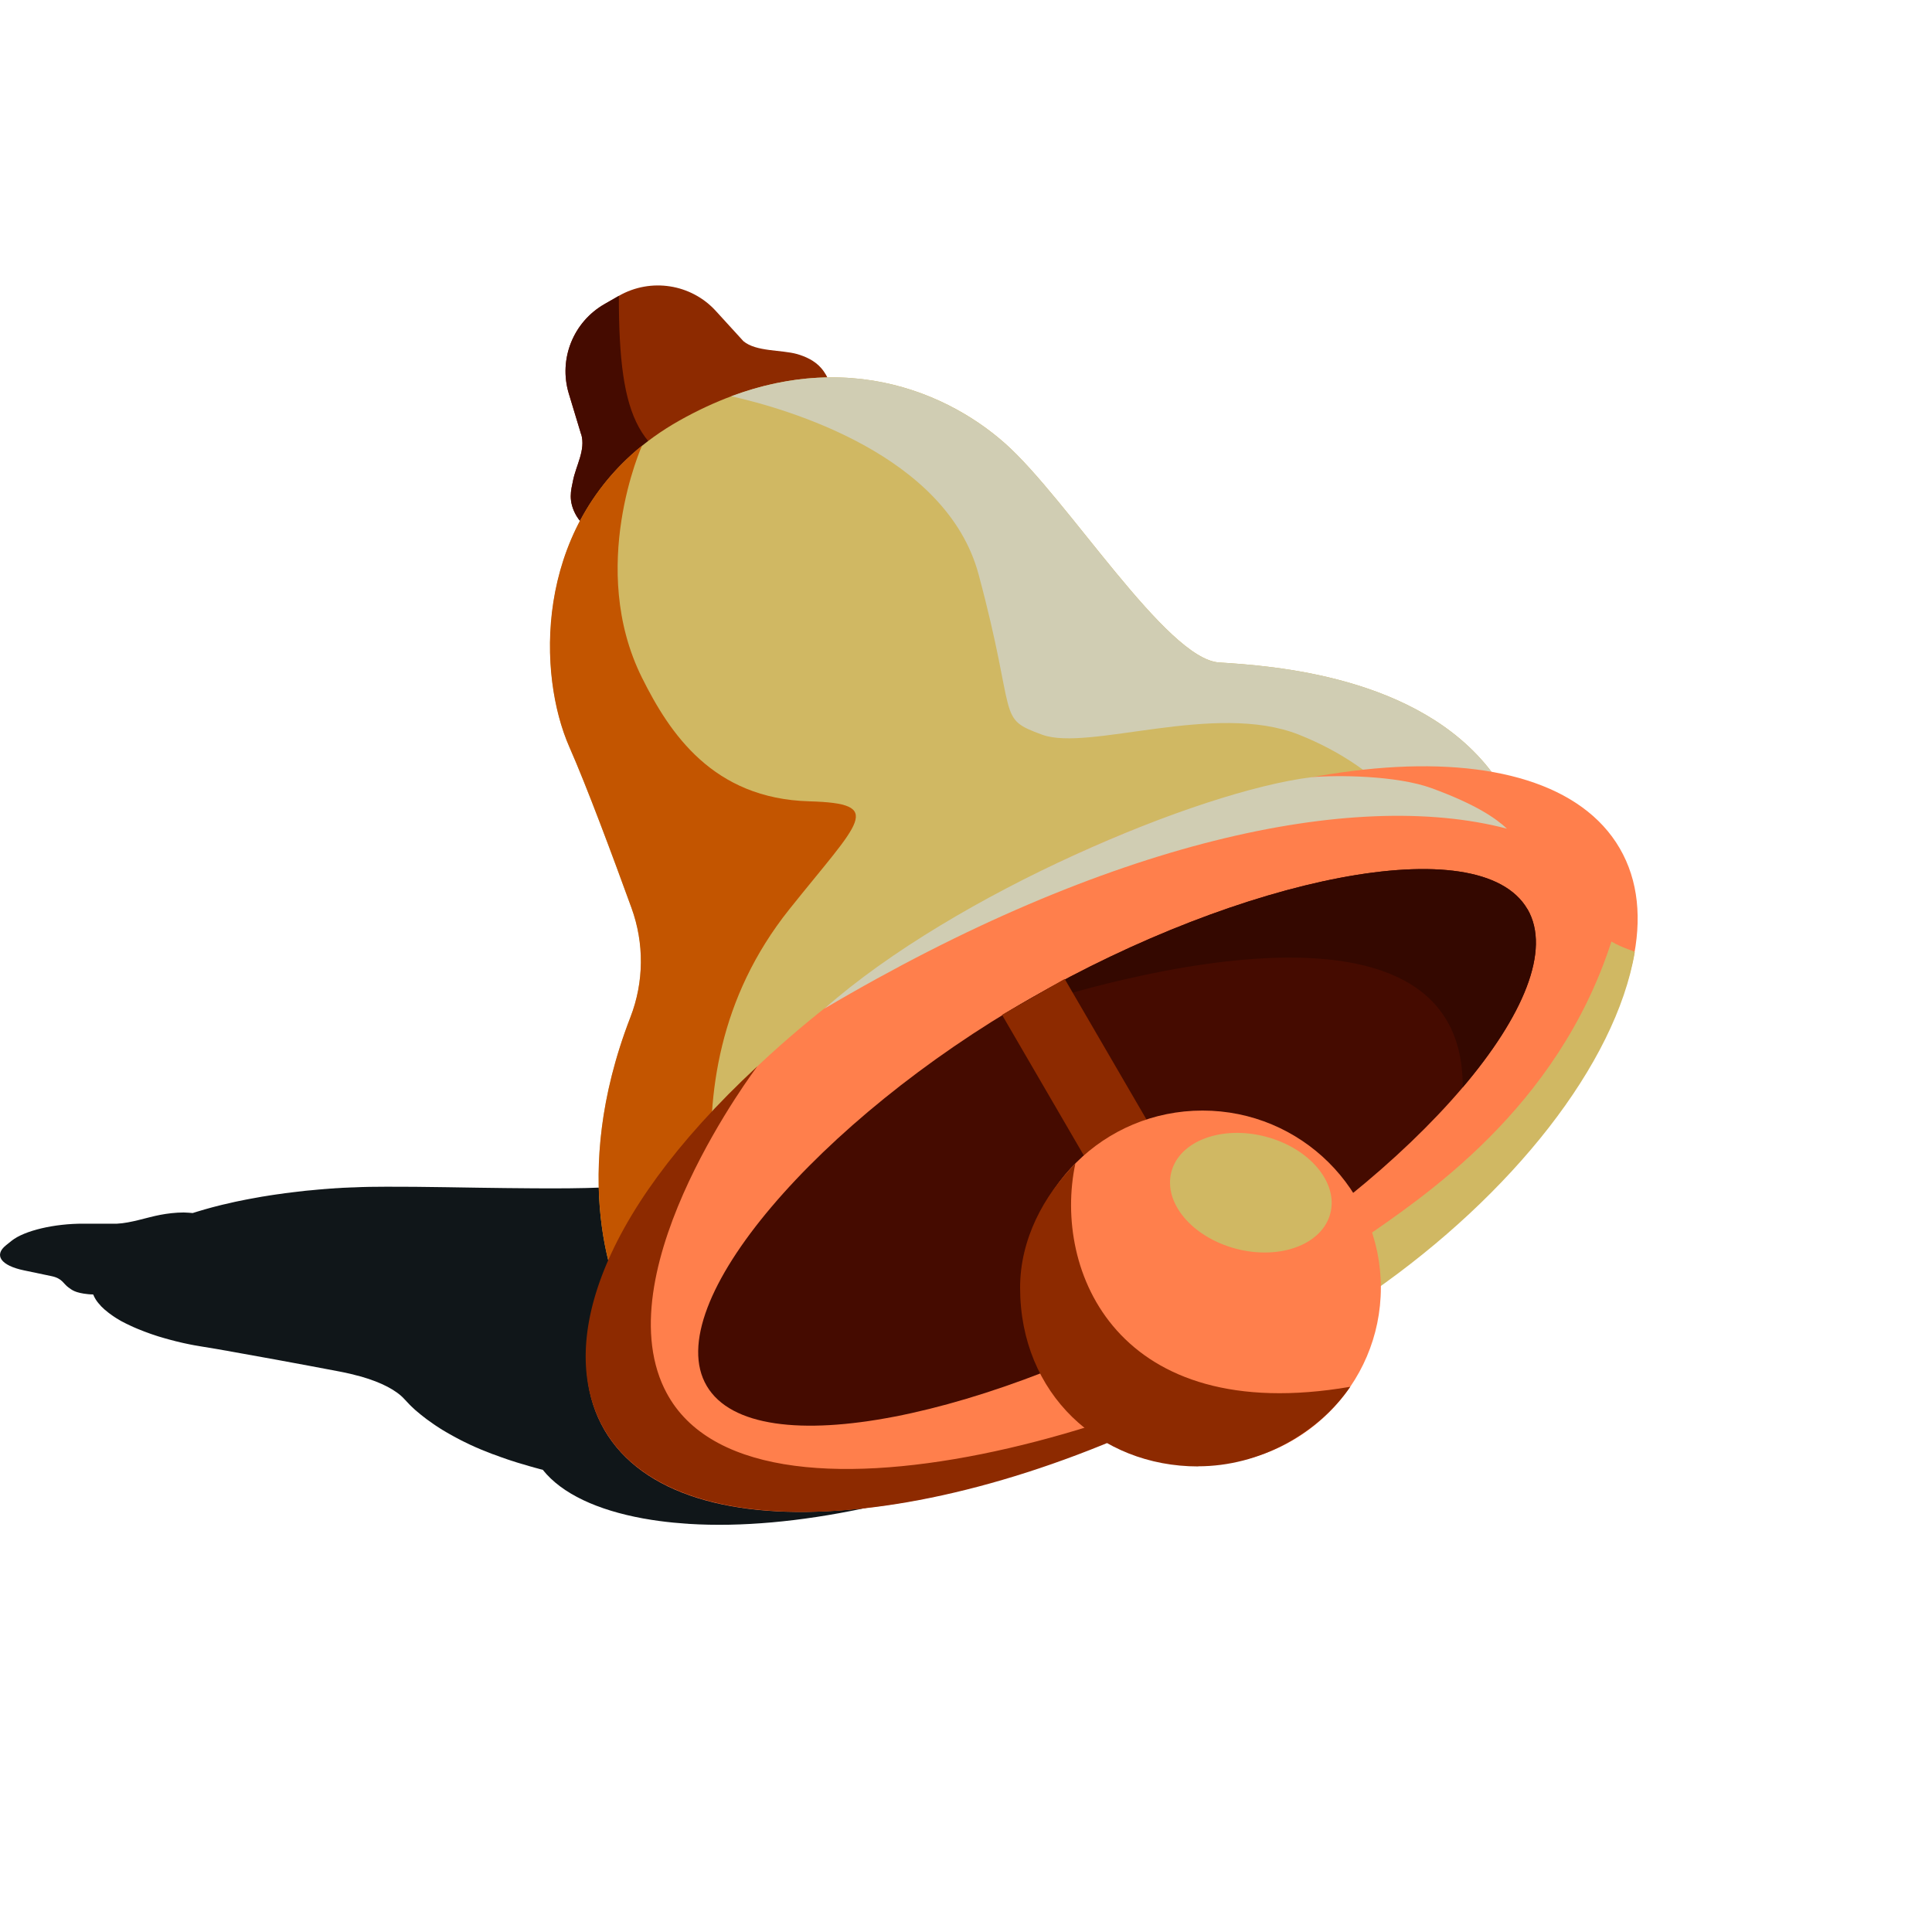 <svg width="45" height="45" viewBox="0 0 45 45" fill="none" xmlns="http://www.w3.org/2000/svg">
<g clip-path="url(#clip0_4413_116736)">
<path d="M29.429 27.316C29.413 27.298 29.396 27.279 29.377 27.26C29.348 27.231 29.317 27.202 29.285 27.174C29.269 27.157 29.252 27.142 29.233 27.126C29.189 27.089 29.143 27.051 29.096 27.016C29.087 27.01 29.081 27.004 29.073 27C29.016 26.96 28.958 26.921 28.897 26.884C28.877 26.871 28.854 26.859 28.833 26.846C28.791 26.822 28.747 26.797 28.701 26.774C28.676 26.759 28.649 26.747 28.622 26.735C28.578 26.714 28.535 26.693 28.491 26.673C28.462 26.66 28.432 26.648 28.403 26.635C28.355 26.615 28.307 26.596 28.257 26.577C28.228 26.567 28.201 26.555 28.169 26.544C28.111 26.524 28.051 26.503 27.99 26.484C27.967 26.478 27.946 26.47 27.923 26.463C27.84 26.439 27.752 26.414 27.665 26.391C27.644 26.385 27.621 26.381 27.598 26.377C27.529 26.36 27.46 26.343 27.387 26.329C27.354 26.323 27.319 26.317 27.283 26.308C27.221 26.296 27.158 26.285 27.093 26.275C27.056 26.269 27.016 26.263 26.979 26.256C26.914 26.246 26.849 26.238 26.782 26.23C26.743 26.226 26.705 26.219 26.666 26.215C26.595 26.207 26.52 26.201 26.447 26.195C26.411 26.192 26.378 26.188 26.342 26.184C26.232 26.176 26.121 26.168 26.007 26.163C25.617 26.147 25.216 26.149 24.805 26.17C24.78 26.17 24.753 26.174 24.728 26.174C24.628 26.18 24.526 26.186 24.424 26.192C24.321 26.201 24.219 26.209 24.115 26.219C24.105 26.219 24.094 26.219 24.084 26.221C23.414 26.284 22.703 26.391 21.973 26.544C18.97 26.519 16.093 27.275 15.078 27.546C14.633 27.664 13.586 27.687 12.408 27.678C11.993 27.676 11.563 27.67 11.136 27.664C10.881 27.66 10.629 27.656 10.38 27.652C9.888 27.645 9.419 27.639 9.002 27.641C8.724 27.641 8.472 27.645 8.249 27.656C8.197 27.656 8.145 27.66 8.09 27.662C8.074 27.662 8.055 27.662 8.038 27.664C8.003 27.664 7.965 27.668 7.928 27.67C7.907 27.67 7.884 27.672 7.863 27.674C7.83 27.674 7.796 27.678 7.761 27.681C7.738 27.681 7.715 27.685 7.692 27.685C7.659 27.687 7.625 27.689 7.592 27.693C7.567 27.693 7.544 27.697 7.519 27.699C7.486 27.701 7.452 27.705 7.419 27.707C7.394 27.709 7.369 27.712 7.346 27.714C7.31 27.718 7.275 27.72 7.242 27.724C7.219 27.726 7.196 27.728 7.171 27.73C7.129 27.734 7.085 27.738 7.041 27.745C7.02 27.747 7.002 27.749 6.981 27.751C6.927 27.757 6.874 27.763 6.82 27.77C6.795 27.772 6.77 27.776 6.745 27.78C6.712 27.784 6.676 27.788 6.643 27.792C6.614 27.797 6.587 27.801 6.557 27.805C6.526 27.809 6.495 27.813 6.464 27.817C6.434 27.821 6.405 27.826 6.374 27.83C6.343 27.834 6.313 27.838 6.282 27.844C6.251 27.848 6.222 27.854 6.19 27.859C6.161 27.863 6.132 27.869 6.101 27.873C6.069 27.879 6.038 27.883 6.007 27.89C5.978 27.894 5.948 27.9 5.919 27.906C5.888 27.912 5.857 27.916 5.825 27.923C5.796 27.929 5.769 27.933 5.74 27.939C5.677 27.952 5.615 27.964 5.552 27.977C5.527 27.983 5.502 27.987 5.475 27.993C5.442 27.999 5.408 28.008 5.375 28.016C5.348 28.022 5.323 28.028 5.296 28.035C5.262 28.043 5.229 28.051 5.195 28.057C5.17 28.064 5.143 28.07 5.118 28.076C5.085 28.084 5.052 28.093 5.02 28.101C4.995 28.107 4.968 28.113 4.943 28.121C4.91 28.13 4.878 28.138 4.845 28.148C4.82 28.154 4.795 28.163 4.77 28.169C4.737 28.179 4.703 28.188 4.672 28.198C4.647 28.204 4.624 28.212 4.601 28.219C4.568 28.229 4.534 28.239 4.501 28.25C4.497 28.25 4.493 28.252 4.488 28.254C4.426 28.248 4.357 28.244 4.278 28.241C4.086 28.241 3.892 28.266 3.729 28.297C3.423 28.355 3.047 28.488 2.724 28.502H1.95C1.264 28.498 0.567 28.664 0.273 28.898L0.142 29.003C-0.15 29.235 0.019 29.477 0.557 29.589L1.201 29.724C1.454 29.777 1.47 29.899 1.596 29.988C1.673 30.042 1.742 30.113 2.054 30.144C2.092 30.148 2.132 30.15 2.169 30.15C2.173 30.158 2.177 30.166 2.182 30.175C2.186 30.185 2.19 30.195 2.194 30.204C2.205 30.222 2.215 30.241 2.225 30.259C2.23 30.266 2.234 30.274 2.238 30.28C2.255 30.305 2.273 30.33 2.294 30.355C2.298 30.359 2.303 30.365 2.307 30.369C2.323 30.39 2.34 30.409 2.359 30.429C2.367 30.438 2.376 30.446 2.386 30.454C2.403 30.469 2.417 30.485 2.434 30.5C2.444 30.51 2.457 30.518 2.467 30.526C2.484 30.541 2.501 30.553 2.517 30.568C2.53 30.578 2.542 30.587 2.555 30.597C2.574 30.609 2.59 30.624 2.609 30.636C2.624 30.647 2.636 30.655 2.651 30.665C2.67 30.678 2.691 30.69 2.709 30.703C2.724 30.711 2.739 30.721 2.753 30.729C2.774 30.742 2.795 30.754 2.816 30.767C2.83 30.775 2.847 30.783 2.862 30.791C2.885 30.804 2.907 30.816 2.932 30.827C2.947 30.835 2.964 30.843 2.978 30.849C3.003 30.862 3.03 30.874 3.058 30.887C3.072 30.893 3.087 30.901 3.101 30.907C3.135 30.922 3.168 30.936 3.204 30.951C3.212 30.955 3.22 30.959 3.229 30.961C3.272 30.98 3.316 30.996 3.36 31.013C3.373 31.017 3.385 31.021 3.398 31.027C3.431 31.04 3.462 31.052 3.496 31.063C3.512 31.069 3.531 31.075 3.548 31.081C3.577 31.092 3.606 31.1 3.635 31.11C3.654 31.116 3.675 31.123 3.694 31.129C3.721 31.137 3.75 31.145 3.779 31.154C3.8 31.16 3.821 31.166 3.84 31.172C3.867 31.181 3.896 31.189 3.923 31.195C3.944 31.201 3.965 31.205 3.986 31.212C4.013 31.22 4.042 31.226 4.071 31.234C4.092 31.241 4.113 31.245 4.134 31.249C4.163 31.255 4.192 31.263 4.219 31.27C4.24 31.274 4.261 31.28 4.28 31.284C4.309 31.29 4.34 31.297 4.37 31.303C4.388 31.307 4.407 31.311 4.428 31.315C4.461 31.321 4.495 31.328 4.526 31.334C4.543 31.336 4.557 31.34 4.574 31.342C4.622 31.35 4.672 31.359 4.72 31.367C4.768 31.375 4.818 31.383 4.872 31.392C4.979 31.408 5.091 31.429 5.212 31.45C5.273 31.46 5.335 31.47 5.398 31.483C5.717 31.539 6.071 31.603 6.43 31.669C6.939 31.762 7.463 31.861 7.911 31.946C8.09 31.98 8.257 32.021 8.414 32.064C8.883 32.199 9.233 32.381 9.421 32.59C9.459 32.632 9.498 32.673 9.538 32.714C9.55 32.727 9.565 32.739 9.578 32.754C9.605 32.781 9.634 32.807 9.663 32.834C9.68 32.849 9.696 32.863 9.715 32.878C9.742 32.901 9.769 32.925 9.799 32.948C9.817 32.963 9.836 32.977 9.855 32.992C9.882 33.014 9.911 33.035 9.94 33.058C9.959 33.072 9.98 33.087 10.001 33.101C10.03 33.122 10.059 33.143 10.088 33.163C10.109 33.178 10.128 33.19 10.149 33.205C10.18 33.225 10.21 33.244 10.241 33.265C10.262 33.277 10.283 33.29 10.303 33.304C10.337 33.325 10.368 33.343 10.401 33.362C10.422 33.375 10.441 33.385 10.462 33.397C10.497 33.418 10.533 33.437 10.566 33.455C10.585 33.466 10.604 33.476 10.623 33.486C10.66 33.507 10.7 33.526 10.737 33.546C10.754 33.555 10.771 33.563 10.787 33.571C10.831 33.592 10.875 33.615 10.919 33.635C10.931 33.642 10.944 33.648 10.954 33.652C11.127 33.733 11.305 33.805 11.478 33.871C11.478 33.871 11.48 33.871 11.482 33.871C11.538 33.892 11.594 33.913 11.651 33.933C11.659 33.935 11.667 33.94 11.676 33.942C11.724 33.958 11.774 33.977 11.822 33.993C11.832 33.998 11.845 34.002 11.855 34.004C11.901 34.018 11.945 34.035 11.991 34.047C12.003 34.051 12.016 34.056 12.028 34.06C12.072 34.074 12.114 34.087 12.158 34.099C12.17 34.103 12.183 34.107 12.195 34.109C12.237 34.122 12.278 34.134 12.32 34.147C12.333 34.151 12.345 34.153 12.356 34.157C12.397 34.169 12.439 34.18 12.481 34.192C12.491 34.194 12.502 34.198 12.512 34.2C12.554 34.213 12.595 34.223 12.637 34.233C12.637 34.233 12.639 34.233 12.641 34.233C13.088 34.797 13.924 35.175 14.982 35.368C14.994 35.37 15.007 35.372 15.019 35.374C15.123 35.393 15.228 35.409 15.336 35.424C15.451 35.44 15.568 35.453 15.687 35.465C15.778 35.473 15.872 35.482 15.966 35.488C15.993 35.488 16.018 35.492 16.045 35.494C17.265 35.571 18.65 35.44 20.073 35.142C20.092 35.138 20.112 35.134 20.131 35.13C20.233 35.109 20.334 35.086 20.436 35.062C20.492 35.049 20.55 35.037 20.607 35.022C20.669 35.008 20.732 34.991 20.794 34.977C20.897 34.952 20.997 34.927 21.099 34.9C21.116 34.896 21.132 34.892 21.149 34.888C23.043 34.385 24.92 33.613 26.476 32.663C27.39 32.607 28.276 32.478 29.046 32.278C29.621 32.129 30.072 31.944 30.389 31.744C30.418 31.727 30.445 31.708 30.472 31.69C30.785 31.483 30.937 31.261 30.931 31.042C30.931 31.027 30.931 31.011 30.931 30.996C30.929 30.978 30.925 30.959 30.921 30.938C30.91 30.897 30.898 30.858 30.877 30.816C30.716 30.516 30.247 30.231 29.473 30.003C29.45 29.997 29.427 29.991 29.404 29.984C30.059 28.951 30.053 28.035 29.463 27.356C29.467 27.356 29.469 27.358 29.469 27.358C29.456 27.343 29.44 27.329 29.427 27.312L29.429 27.316Z" fill="#101619"/>
<path d="M13.534 10.111L13.248 9.166C13.007 8.363 13.351 7.499 14.083 7.081L14.414 6.891C15.157 6.465 16.1 6.612 16.675 7.245L17.316 7.947C17.612 8.195 18.194 8.143 18.567 8.247C18.759 8.303 18.974 8.398 19.124 8.57C19.506 9.008 19.322 9.515 19.322 9.515C19.322 9.515 18.433 10.182 16.777 11.132C15.121 12.082 14.149 12.479 14.149 12.479C14.149 12.479 13.653 12.405 13.428 12.018C13.223 11.668 13.303 11.413 13.346 11.198C13.415 10.842 13.645 10.484 13.538 10.114L13.534 10.111Z" fill="#8D2A00"/>
<path d="M13.534 10.111L13.248 9.165C13.007 8.362 13.351 7.499 14.083 7.081L14.414 6.891C14.414 9.827 14.874 10.708 16.777 11.132C15.121 12.082 14.149 12.479 14.149 12.479C14.149 12.479 13.653 12.405 13.428 12.018C13.223 11.668 13.303 11.413 13.346 11.198C13.415 10.842 13.645 10.484 13.538 10.113L13.534 10.111Z" fill="#450B00"/>
<path d="M14.543 30.422C14.543 30.422 13.104 27.776 14.685 23.695C15.002 22.877 15.009 21.973 14.71 21.149C14.279 19.963 13.661 18.305 13.267 17.409C12.443 15.54 12.445 11.7 15.82 9.798C19.195 7.896 21.956 9.036 23.412 10.33C24.868 11.624 27.17 15.353 28.397 15.43C29.623 15.507 33.035 15.734 34.743 17.98C36.45 20.226 14.546 30.424 14.546 30.424L14.543 30.422Z" fill="#D0B863"/>
<path d="M16.587 27.386C16.462 25.517 16.733 23.249 18.385 21.179C20.037 19.109 20.633 18.716 18.846 18.664C16.608 18.6 15.601 17.087 14.954 15.787C13.675 13.219 14.954 10.379 14.954 10.379C12.449 12.401 12.516 15.713 13.264 17.406C13.661 18.302 14.278 19.96 14.708 21.146C15.008 21.97 15 22.874 14.683 23.692C13.227 27.455 14.335 29.996 14.518 30.369C14.998 29.715 16.633 28.063 16.587 27.384V27.386Z" fill="#C35500"/>
<path d="M22.794 13.381C23.706 16.774 23.193 16.718 24.275 17.113C25.358 17.509 28.307 16.337 30.257 17.113C32.207 17.889 32.952 19.148 32.952 19.148L34.643 18.794C34.854 18.465 34.9 18.188 34.741 17.98C33.035 15.735 29.623 15.507 28.395 15.431C27.168 15.354 24.868 11.624 23.41 10.331C22.131 9.196 19.849 8.178 17.032 9.229C18.325 9.519 22.046 10.587 22.794 13.381Z" fill="#D0CDB3"/>
<path d="M29.063 31.965C35.593 28.224 39.472 22.758 37.726 19.758C35.98 16.757 29.271 17.358 22.741 21.099C16.211 24.84 12.333 30.306 14.078 33.306C15.824 36.307 22.533 35.706 29.063 31.965Z" fill="#FF7F4C"/>
<path d="M35.578 21.177C34.466 19.265 28.901 20.448 24 23.257C19.098 26.066 15.338 30.377 16.462 32.282C17.586 34.186 23.126 32.987 28.027 30.179C32.929 27.37 36.691 23.087 35.578 21.177Z" fill="#450B00"/>
<path d="M35.577 21.177C34.466 19.265 28.901 20.448 24 23.257C23.795 23.375 23.593 23.493 23.393 23.615C24.191 23.334 34.107 19.944 34.069 25.327C35.475 23.671 36.132 22.129 35.579 21.175L35.577 21.177Z" fill="#340800"/>
<path d="M15.474 32.343C14.105 29.499 17.641 24.836 17.641 24.836C13.799 28.402 13.008 31.465 14.078 33.303C15.78 36.228 22.273 35.735 28.643 32.246L32.163 29.988C27.702 33.231 17.382 36.309 15.474 32.341V32.343Z" fill="#8D2A00"/>
<path d="M24.799 22.801L23.339 23.637L25.456 27.276L26.916 26.44L24.799 22.801Z" fill="#8D2A00"/>
<path d="M31.696 28.89L31.966 30.092C35.217 27.826 37.632 24.789 38.077 22.18C38.081 22.151 37.8 22.09 37.533 21.93C36.272 25.839 33.141 27.886 31.696 28.89Z" fill="#D0B863"/>
<path d="M28.009 34.113C30.303 34.113 32.163 32.267 32.163 29.99C32.163 27.713 30.303 25.867 28.009 25.867C25.714 25.867 23.854 27.713 23.854 29.99C23.854 32.267 25.714 34.113 28.009 34.113Z" fill="#FF7F4C"/>
<path d="M27.907 34.153C29.337 34.153 30.704 33.394 31.45 32.301C26.019 33.234 24.517 29.602 25.047 27.102C24.311 27.845 23.76 28.865 23.76 29.991C23.76 32.471 25.612 34.156 27.907 34.156V34.153Z" fill="#8D2A00"/>
<path d="M30.984 28.27C31.178 27.55 30.507 26.747 29.485 26.476C28.463 26.206 27.478 26.57 27.285 27.29C27.091 28.01 27.762 28.813 28.784 29.084C29.806 29.355 30.791 28.99 30.984 28.27Z" fill="#D0B863"/>
<path d="M30.552 18.102C27.924 18.425 22.257 20.802 19.2 23.494C25.775 19.606 31.509 18.36 35.099 19.301C34.852 19.068 34.386 18.739 33.35 18.36C32.521 18.057 31.133 18.052 30.552 18.102Z" fill="#D0CDB3"/>
</g>
<defs>
<clipPath id="clip0_4413_116736">
<rect width="45" height="45" fill="white"/>
</clipPath>
</defs>
</svg>
